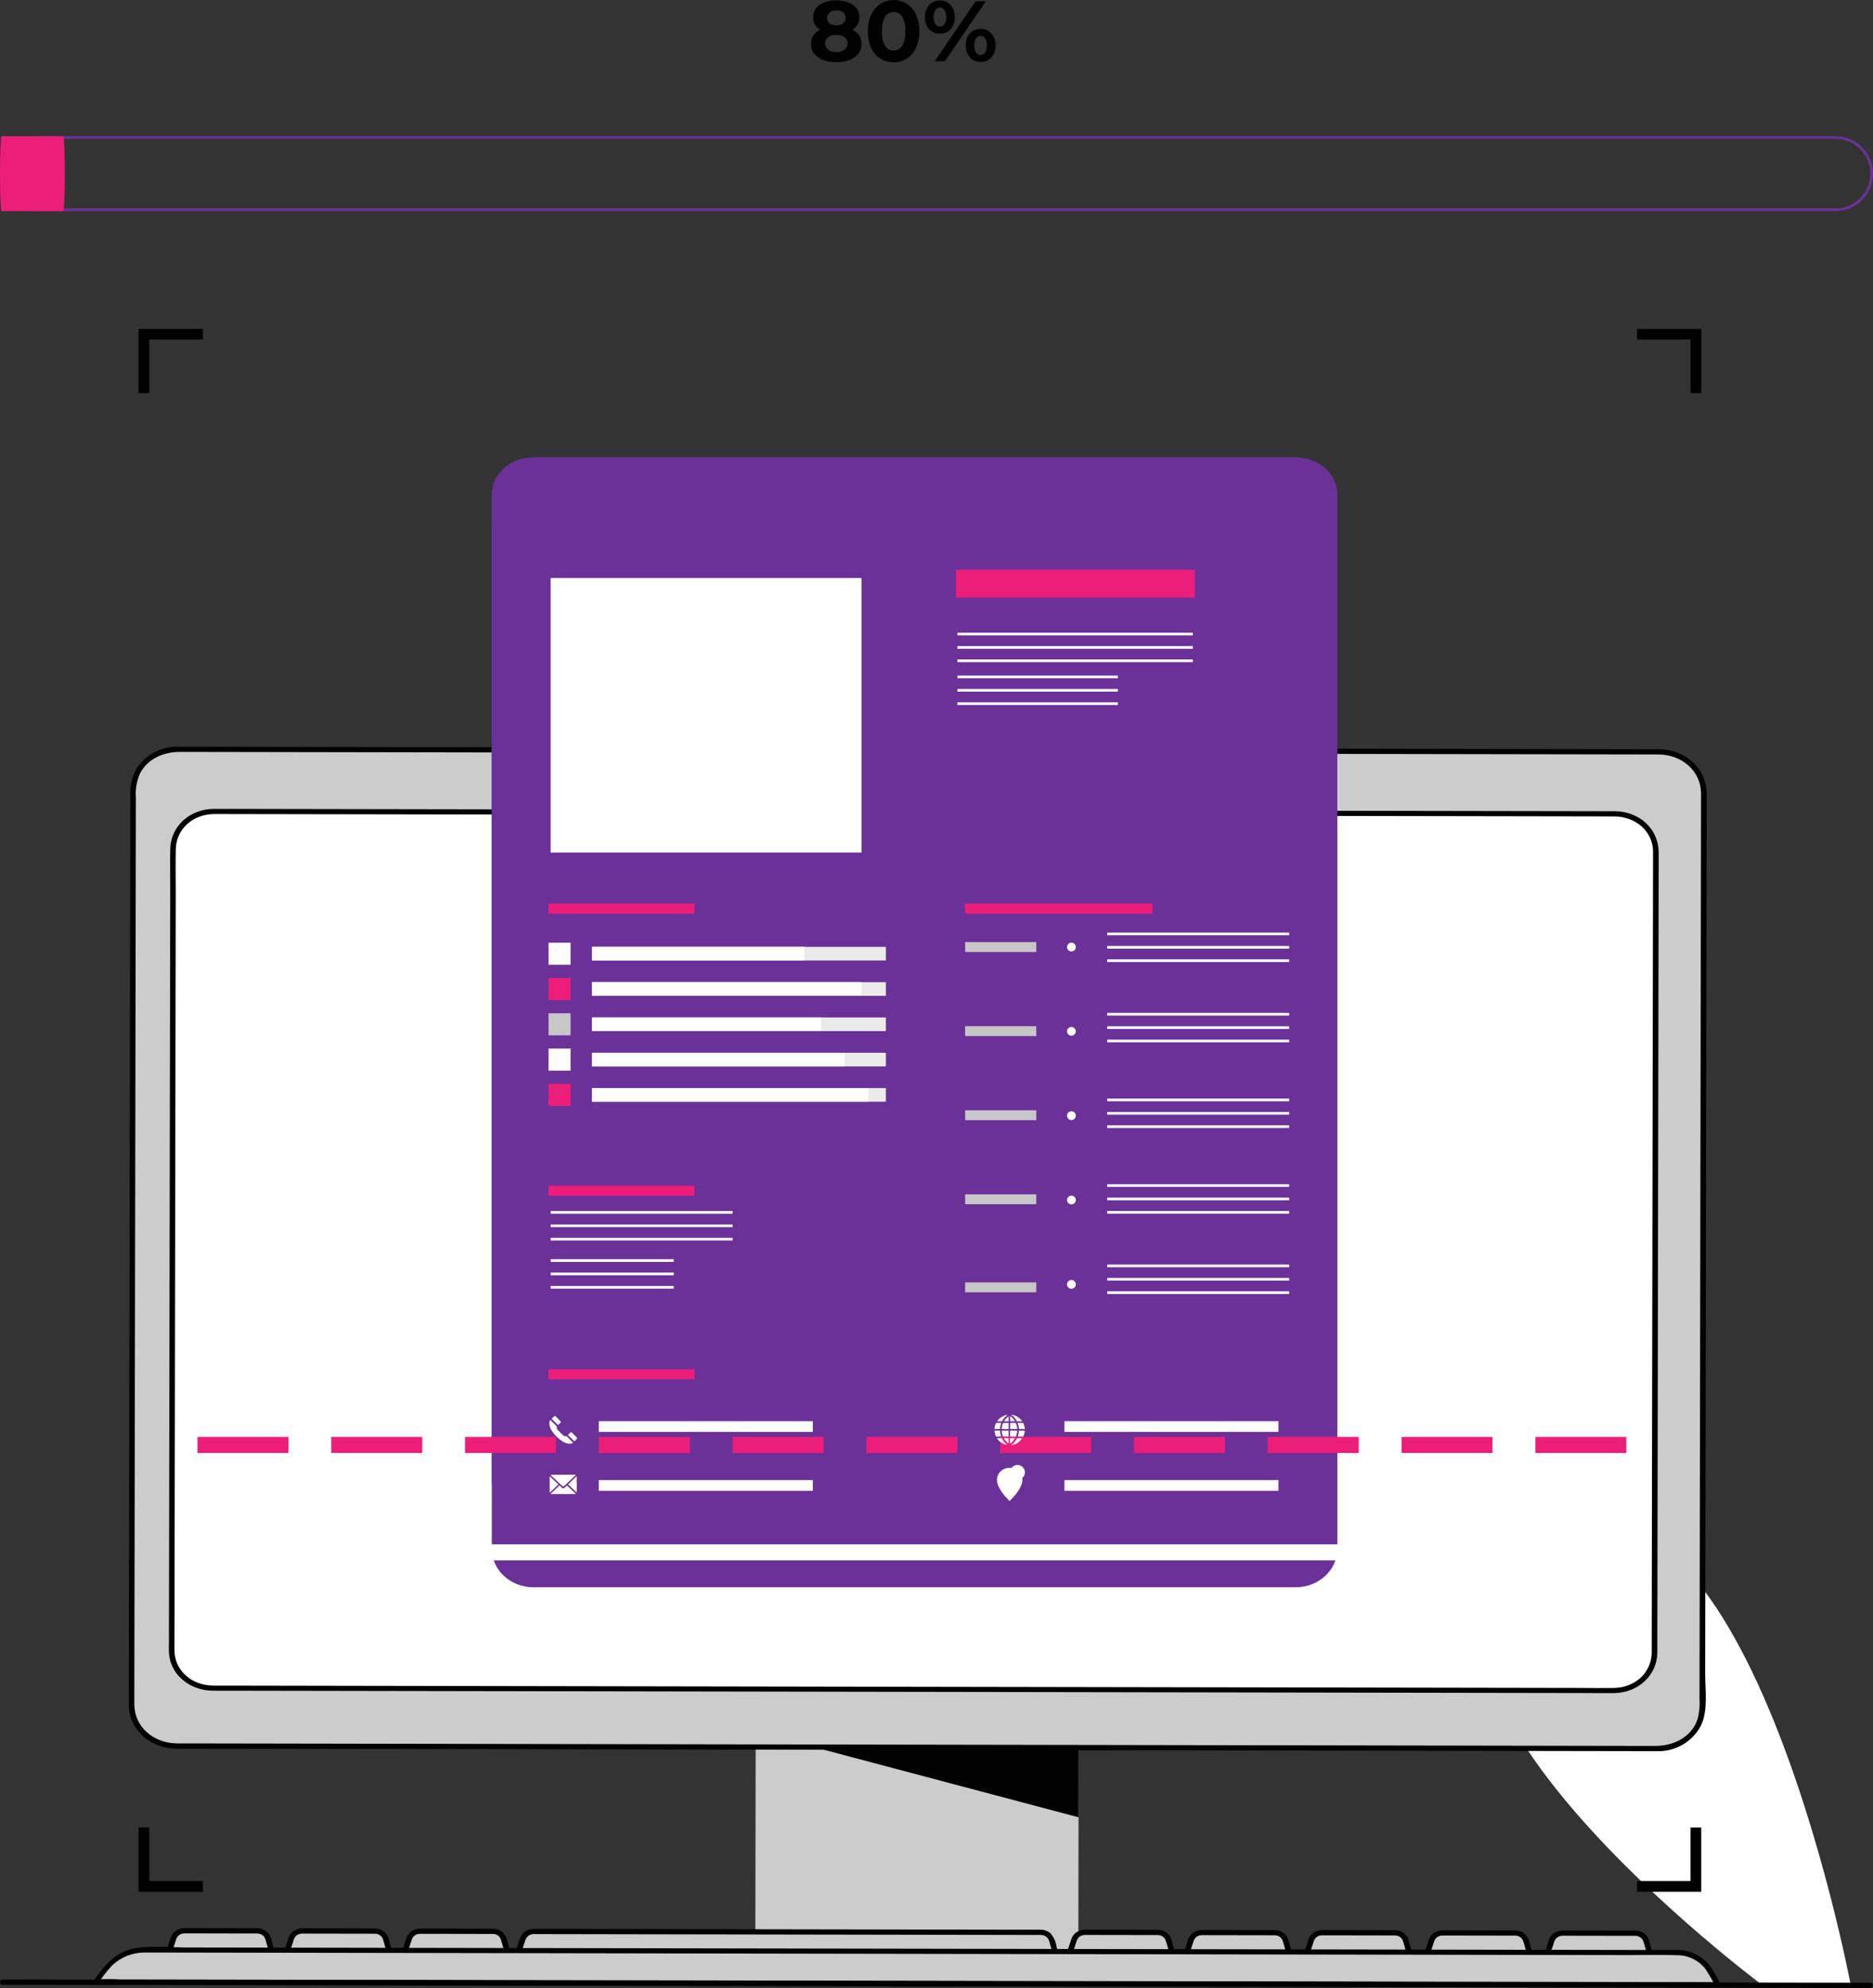<?xml version="1.0" encoding="UTF-8"?>
<svg id="Layer_2" data-name="Layer 2" xmlns="http://www.w3.org/2000/svg" viewBox="0 0 350 371.43">
  <rect x="0" y="0" width="350" height="371.43" fill="#333333" stroke="none"/>
  <defs>
    <style>
      .cls-1 {
        fill: #fff;
      }

      .cls-2 {
        stroke: #6c3099;
      }

      .cls-2, .cls-3 {
        fill: none;
        stroke-width: .5px;
      }

      .cls-4 {
        fill: #c7c7c7;
      }

      .cls-3 {
        stroke: #fff;
      }

      .cls-5 {
        fill: #ebebeb;
      }

      .cls-6 {
        fill: #6c3099;
      }

      .cls-7 {
        fill: #ccc;
      }

      .cls-8 {
        fill: #ed1e79;
      }

      .cls-9 {
        fill-rule: evenodd;
      }
    </style>
  </defs>
  <g id="Layer_1-2" data-name="Layer 1">
    <g id="Group_252" data-name="Group 252">
      <path id="Path_4979" data-name="Path 4979" class="cls-1" d="M329.17,370.76s-77.13-57.46-43.91-81.67c39.76-28.98,60.56,81.7,60.56,81.7l-16.65-.03h0Z"/>
      <path id="Path_4980" data-name="Path 4980" class="cls-7" d="M201.61,301.28l-60.36-.1-.12,68.95,60.36,.1,.12-68.95Z"/>
      <path id="Path_4981" data-name="Path 4981" d="M201.6,309.29l-.05,30.24-60.33-16v-1.43l60.38-12.8Z"/>
      <path id="Path_4982" data-name="Path 4982" class="cls-7" d="M33.06,139.98l277.16,.48c4.37-.13,8.02,3.3,8.16,7.66l-.29,170.92c-.16,4.37-3.82,7.78-8.19,7.64l-277.16-.48c-4.37,.13-8.01-3.3-8.16-7.66l.29-170.92c.16-4.37,3.82-7.78,8.19-7.64h0Z"/>
      <path id="Path_4983" data-name="Path 4983" d="M317.87,148.12l-.29,169.33c.09,1.29-.04,2.59-.39,3.84-1.14,3.23-4.36,4.89-7.83,4.9h-3.09s-265.2-.46-265.2-.46c-2.66,0-5.32,0-7.97-.01-4.36-.03-7.91-3-8-7.18-.01-.69,0-1.39,0-2.09l.29-167.35c-.13-1.58,.14-3.17,.78-4.61,1.44-2.75,4.37-4.02,7.51-4.01l273.61,.47h2.57c4.38,.03,7.91,2.99,8.01,7.18,.02,.63,1.05,.63,1.04,0-.11-4.6-3.97-8.08-8.85-8.15-.78,0-1.57,0-2.35,0l-265.82-.46c-2.79,0-5.59-.02-8.38-.01-3.23-.14-6.3,1.45-8.05,4.17-.85,1.6-1.23,3.4-1.1,5.2l-.29,167.84c-.03,.86-.02,1.73,.04,2.59,.42,4.29,4.34,7.35,8.85,7.39,2.49,.02,4.99,0,7.48,.01l266.27,.46h2.82c3.48,.15,6.73-1.72,8.34-4.82,1.33-2.77,.77-6.67,.77-9.63l.28-164.59c-.03-.29-.28-.5-.57-.47-.25,.02-.44,.22-.47,.47h0Z"/>
      <path id="Path_4984" data-name="Path 4984" class="cls-1" d="M301.98,152.06l-262.19-.45c-3.98-.13-7.32,2.98-7.46,6.96l-.26,149.85c.13,3.98,3.46,7.11,7.44,6.98l262.19,.45c3.98,.13,7.32-2.98,7.46-6.96l.26-149.85c-.13-3.98-3.46-7.11-7.44-6.99Z"/>
      <path id="Path_4985" data-name="Path 4985" d="M308.9,159.04l-.25,147.27c0,.84,.01,1.68,0,2.52-.08,3.72-3.16,6.49-7.1,6.54-2.17,.03-4.33,0-6.49-.01l-248.1-.43c-2.37,0-4.75,0-7.12-.01-3.95-.03-7.16-2.71-7.24-6.5-.01-.66,0-1.33,0-1.98l.24-139.74c0-2.69-.05-5.39,.01-8.09,.09-3.72,3.19-6.49,7.14-6.52h2.21l257.14,.44h2.31c3.96,.03,7.16,2.7,7.25,6.5,.02,.63,1.05,.63,1.04,0-.11-4.22-3.63-7.4-8.11-7.47-.7,0-1.4,0-2.1,0l-257.9-.44c-.65,0-1.29-.01-1.93,0-4.45,.06-7.98,3.26-8.08,7.45-.06,2.56,0,5.12-.01,7.68l-.24,140.39c0,.82-.05,1.66,.03,2.47,.4,3.93,3.98,6.72,8.11,6.76,2.22,.02,4.44,0,6.66,.01l249.25,.43c2.01,0,4.02,.04,6.02,.01,4.45-.07,7.96-3.28,8.06-7.46,.02-.76,0-1.52,0-2.27l.25-147.55c-.03-.29-.29-.49-.57-.46-.24,.03-.44,.22-.46,.46h0Z"/>
      <path id="Path_4986" data-name="Path 4986" class="cls-7" d="M49.26,368.77l-16.16-.03c-1.1,.05-2.02-.8-2.08-1.89-.01-.22,.02-.43,.08-.64l1.34-4.09c.3-.84,1.1-1.4,2-1.39l13.65,.02c.92-.02,1.74,.58,2.02,1.46l1.16,4.1c.26,1.07-.39,2.15-1.46,2.41-.18,.05-.37,.06-.56,.05h.01Z"/>
      <path id="Path_4987" data-name="Path 4987" d="M49.26,368.29l-16.02-.03c-.8,.07-1.52-.47-1.69-1.25-.01-.06-.02-.13-.02-.19,0-.07,0-.14,.01-.22,0,.06,0-.05,.01-.06,0-.05,.02-.09,.04-.14,0-.02,.01-.04,.02-.06,.02-.08,.05-.15,.07-.23,.12-.37,.24-.74,.36-1.11,.28-.84,.55-1.69,.83-2.53,.08-.31,.24-.6,.47-.83,.31-.28,.72-.43,1.13-.42h1.23l11.3,.02h1.08c.54,0,1.04,.26,1.34,.7,.13,.24,.23,.5,.29,.77,.25,.89,.5,1.77,.76,2.66,.09,.32,.18,.64,.27,.96,.03,.11,.06,.22,.08,.33,.02,.26-.03,.53-.14,.77-.28,.53-.83,.86-1.44,.85-.27-.01-.5,.2-.51,.46-.01,.27,.2,.5,.46,.51,.01,0,.03,0,.04,0,1.39,.04,2.55-1.04,2.59-2.43,0-.22-.01-.44-.06-.65-.2-.73-.42-1.46-.62-2.2-.13-.45-.26-.9-.38-1.36-.06-.25-.13-.49-.22-.72-.32-.8-1.02-1.38-1.86-1.56-.25-.05-.5-.07-.76-.07l-13.01-.02c-.7-.06-1.4,.1-2.01,.46-.48,.33-.83,.81-1,1.37l-.32,.97-.88,2.7c-.13,.33-.2,.67-.22,1.02,0,.82,.43,1.59,1.12,2.03,.57,.34,1.24,.49,1.9,.44l15.74,.03c.27,.01,.5-.2,.51-.46,.01-.27-.2-.5-.46-.51-.01,0-.03,0-.04,0h0Z"/>
      <path id="Path_4988" data-name="Path 4988" class="cls-7" d="M71.26,368.81l-16.15-.03c-1.1,.05-2.02-.79-2.08-1.89-.01-.22,.02-.43,.08-.64l1.34-4.09c.3-.84,1.1-1.4,2-1.39l13.65,.02c.92-.02,1.74,.58,2.02,1.46l1.16,4.1c.26,1.07-.39,2.15-1.46,2.41-.18,.05-.37,.06-.56,.05h0Z"/>
      <path id="Path_4989" data-name="Path 4989" d="M71.26,368.33l-16.02-.03c-.8,.07-1.52-.47-1.69-1.25-.01-.06-.02-.13-.02-.19,0-.07,0-.15,0-.22,0,.06,0-.05,.01-.06,0-.05,.02-.09,.04-.14,0-.02,.01-.04,.02-.06,.02-.08,.05-.15,.07-.23,.12-.37,.24-.74,.36-1.11,.28-.84,.55-1.69,.83-2.53,.08-.31,.24-.6,.47-.83,.31-.28,.72-.43,1.13-.42h1.23l11.3,.02h1.08c.54,0,1.04,.26,1.34,.7,.13,.24,.23,.5,.29,.77,.25,.89,.5,1.77,.75,2.66,.09,.32,.18,.64,.27,.96,.03,.11,.06,.22,.08,.33,.02,.26-.03,.53-.14,.77-.28,.53-.83,.86-1.43,.85-.27,0-.49,.21-.49,.48,0,.27,.21,.49,.48,.49h0c1.39,.04,2.55-1.05,2.59-2.43,0-.22-.01-.44-.06-.65-.2-.73-.42-1.46-.62-2.2-.13-.45-.26-.9-.38-1.36-.06-.25-.13-.49-.22-.72-.32-.8-1.02-1.38-1.86-1.56-.25-.05-.5-.07-.75-.07l-13.01-.02c-.7-.06-1.4,.1-2.01,.47-.48,.33-.83,.81-1,1.36l-.32,.97-.88,2.69c-.13,.33-.2,.67-.22,1.02,0,.82,.43,1.59,1.12,2.03,.57,.34,1.24,.49,1.9,.44l15.74,.03c.27,.01,.5-.2,.51-.46s-.2-.5-.46-.51c-.01,0-.03,0-.04,0h0Z"/>
      <path id="Path_4990" data-name="Path 4990" class="cls-7" d="M93.28,368.85l-16.15-.03c-1.1,.05-2.02-.79-2.08-1.89-.01-.22,.02-.43,.08-.64l1.34-4.09c.3-.84,1.1-1.4,2-1.39l13.65,.02c.92-.02,1.74,.58,2.02,1.46l1.16,4.1c.26,1.07-.39,2.15-1.46,2.41-.18,.05-.38,.06-.57,.06h0Z"/>
      <path id="Path_4991" data-name="Path 4991" d="M93.28,368.37l-16.02-.03c-.8,.07-1.52-.47-1.69-1.25-.01-.06-.02-.13-.02-.19,0-.07,0-.14,.01-.22,0,.06,0-.05,.01-.06,0-.05,.02-.09,.04-.14,0-.02,.01-.04,.02-.06,.02-.08,.05-.15,.07-.23,.12-.37,.24-.74,.36-1.11,.27-.84,.55-1.69,.83-2.53,.08-.31,.24-.6,.47-.83,.31-.28,.72-.43,1.13-.42h1.23l11.3,.02h1.08c.54,0,1.04,.26,1.34,.7,.13,.24,.23,.5,.29,.77,.25,.89,.5,1.77,.76,2.66,.09,.32,.18,.64,.27,.96,.03,.11,.06,.22,.08,.33,.02,.26-.03,.53-.14,.77-.28,.53-.83,.86-1.43,.85-.27-.01-.5,.2-.51,.46s.2,.5,.46,.51c.01,0,.03,0,.04,0,1.39,.04,2.55-1.05,2.59-2.43,0-.22-.01-.44-.06-.65-.2-.73-.42-1.46-.62-2.19-.13-.45-.26-.9-.38-1.36-.06-.25-.13-.49-.22-.73-.32-.8-1.02-1.38-1.86-1.56-.25-.05-.5-.07-.75-.07l-13.01-.02c-.7-.06-1.4,.1-2.01,.46-.48,.33-.83,.81-1,1.36l-.32,.97-.88,2.69c-.13,.33-.2,.67-.22,1.02,0,.82,.43,1.59,1.12,2.03,.57,.34,1.24,.49,1.9,.44l15.74,.03c.27,.01,.5-.2,.51-.46s-.2-.5-.46-.51c-.01,0-.03,0-.04,0h0Z"/>
      <path id="Path_4992" data-name="Path 4992" class="cls-7" d="M217.54,369.06l-16.15-.03c-1.1,.05-2.02-.8-2.08-1.89-.01-.22,.02-.43,.08-.64l1.34-4.09c.3-.85,1.11-1.4,2.01-1.39l13.65,.02c.92-.02,1.74,.58,2.02,1.46l1.16,4.1c.26,1.07-.39,2.15-1.46,2.41-.18,.05-.37,.06-.56,.05h0Z"/>
      <path id="Path_4993" data-name="Path 4993" d="M217.54,368.58l-16.02-.03c-.8,.07-1.52-.47-1.69-1.25-.01-.06-.02-.13-.02-.19,0-.07,0-.14,0-.22,0,.06,0-.05,.01-.06,0-.05,.02-.09,.04-.14,0-.02,.01-.04,.02-.06,.02-.08,.05-.15,.07-.23,.12-.37,.24-.74,.36-1.11,.27-.84,.55-1.69,.83-2.53,.08-.31,.24-.6,.47-.83,.31-.28,.72-.43,1.13-.42h1.23l11.3,.02h1.08c.54,0,1.04,.26,1.34,.7,.13,.24,.23,.5,.29,.77,.25,.89,.5,1.77,.76,2.66l.27,.96c.03,.11,.06,.22,.08,.33,.02,.26-.03,.53-.14,.77-.28,.53-.83,.86-1.43,.85-.27-.01-.5,.2-.51,.46-.01,.27,.2,.5,.46,.51,.01,0,.03,0,.04,0,1.39,.04,2.55-1.04,2.59-2.43,0-.22-.01-.44-.06-.65-.2-.73-.42-1.46-.62-2.2-.13-.45-.26-.9-.38-1.36-.06-.25-.13-.49-.22-.72-.32-.8-1.02-1.38-1.86-1.56-.25-.05-.5-.07-.76-.07l-13.01-.02c-.7-.06-1.4,.1-2.01,.46-.48,.33-.83,.81-1,1.37-.1,.32-.21,.65-.32,.97-.29,.9-.59,1.8-.88,2.7-.13,.33-.2,.67-.22,1.02,0,.82,.43,1.58,1.12,2.03,.57,.34,1.24,.49,1.9,.44l15.74,.03c.27,.01,.5-.2,.51-.46,.01-.27-.2-.5-.46-.51-.01,0-.03,0-.04,0h0Z"/>
      <path id="Path_4994" data-name="Path 4994" class="cls-7" d="M239.39,369.1l-16.15-.03c-1.1,.05-2.02-.8-2.08-1.89-.01-.22,.02-.43,.08-.64l1.34-4.09c.3-.85,1.11-1.4,2.01-1.39l13.65,.02c.92-.02,1.74,.58,2.02,1.46l1.16,4.1c.26,1.07-.39,2.15-1.46,2.41-.18,.05-.37,.06-.56,.05h0Z"/>
      <path id="Path_4995" data-name="Path 4995" d="M239.39,368.62l-16.02-.03c-.8,.07-1.52-.47-1.69-1.25-.01-.06-.02-.13-.02-.19,0-.07,0-.14,0-.22,0,.06,0-.05,.01-.06,0-.05,.02-.09,.04-.14,0-.02,.01-.04,.02-.06,.02-.08,.05-.15,.07-.23,.12-.37,.24-.74,.36-1.11,.27-.84,.55-1.69,.83-2.53,.08-.31,.24-.6,.47-.83,.31-.28,.72-.43,1.13-.42h1.23l11.3,.02h1.08c.54,0,1.04,.26,1.34,.7,.13,.24,.23,.5,.29,.77,.25,.89,.5,1.77,.76,2.66,.09,.32,.18,.64,.27,.96,.03,.11,.06,.22,.08,.33,.02,.26-.03,.53-.14,.77-.28,.53-.83,.86-1.43,.85-.27-.01-.5,.2-.51,.46-.01,.27,.2,.5,.46,.51,.01,0,.03,0,.04,0,1.39,.04,2.55-1.05,2.59-2.43,0-.22-.01-.44-.06-.65-.2-.73-.42-1.46-.62-2.19-.13-.45-.26-.9-.38-1.36-.06-.25-.13-.49-.22-.72-.32-.8-1.02-1.38-1.86-1.56-.25-.05-.5-.07-.76-.07l-13.01-.02c-.7-.06-1.4,.1-2.01,.46-.48,.33-.83,.81-1,1.36-.11,.32-.21,.65-.32,.97l-.88,2.69c-.12,.33-.2,.67-.22,1.02,0,.82,.43,1.59,1.12,2.03,.57,.34,1.24,.49,1.9,.44l15.74,.03c.27,.01,.5-.2,.51-.46,.01-.27-.2-.5-.46-.51-.01,0-.03,0-.04,0h0Z"/>
      <path id="Path_4996" data-name="Path 4996" class="cls-7" d="M261.85,369.14l-16.15-.03c-1.1,.05-2.02-.8-2.08-1.89-.01-.22,.02-.43,.08-.64l1.34-4.09c.3-.85,1.11-1.4,2.01-1.39l13.65,.02c.92-.02,1.74,.58,2.02,1.46l1.16,4.1c.26,1.07-.39,2.15-1.46,2.41-.18,.05-.37,.06-.56,.05h0Z"/>
      <path id="Path_4997" data-name="Path 4997" d="M261.85,368.65l-16.02-.03c-.8,.07-1.52-.47-1.69-1.25-.01-.06-.02-.13-.02-.19,0-.07,0-.14,0-.22,0,.06,0-.05,.01-.06,0-.05,.02-.09,.04-.14,0-.02,.01-.04,.02-.06,.02-.08,.05-.15,.07-.23,.12-.37,.24-.74,.36-1.11,.27-.84,.55-1.69,.83-2.53,.08-.31,.24-.6,.47-.83,.31-.28,.72-.43,1.13-.42h1.23l11.31,.02h1.08c.54,0,1.04,.26,1.34,.7,.13,.24,.23,.5,.29,.77,.25,.89,.5,1.77,.76,2.66,.09,.32,.18,.64,.27,.96,.04,.11,.06,.22,.08,.33,.02,.26-.03,.53-.14,.77-.28,.53-.83,.86-1.43,.85-.27-.01-.5,.2-.51,.46s.2,.5,.46,.51c.01,0,.03,0,.04,0,1.39,.04,2.55-1.05,2.59-2.43,0-.22-.01-.44-.06-.65-.2-.73-.42-1.46-.62-2.2-.13-.45-.26-.9-.39-1.36-.06-.25-.13-.49-.22-.73-.32-.8-1.02-1.38-1.86-1.56-.25-.05-.5-.07-.76-.07l-13.01-.02c-.7-.06-1.4,.1-2.01,.46-.48,.33-.83,.81-1,1.37l-.32,.97-.88,2.7c-.13,.33-.2,.67-.22,1.02,0,.82,.43,1.59,1.12,2.03,.57,.34,1.24,.49,1.9,.44l15.74,.03c.27,.01,.5-.2,.51-.46s-.2-.5-.46-.51c-.01,0-.03,0-.04,0h0Z"/>
      <path id="Path_4998" data-name="Path 4998" class="cls-7" d="M284.33,369.18l-16.15-.03c-1.1,.05-2.02-.79-2.08-1.89-.01-.22,.02-.43,.08-.64l1.33-4.09c.3-.85,1.11-1.4,2.01-1.39l13.65,.02c.92-.02,1.74,.58,2.02,1.46l1.16,4.1c.26,1.07-.39,2.15-1.46,2.41-.18,.05-.37,.06-.56,.05h0Z"/>
      <path id="Path_4999" data-name="Path 4999" d="M284.33,368.69l-16.02-.03c-.8,.07-1.52-.47-1.69-1.25-.01-.06-.02-.13-.02-.19,0-.07,0-.14,.01-.22,0,.06,0-.05,.01-.06,0-.05,.02-.09,.04-.14,0-.02,.01-.04,.02-.06,.02-.08,.05-.15,.07-.23,.12-.37,.24-.74,.36-1.11,.27-.84,.55-1.69,.83-2.53,.08-.31,.24-.6,.47-.83,.31-.28,.72-.43,1.13-.42h1.23l11.3,.02h1.08c.54,0,1.04,.26,1.34,.7,.13,.24,.23,.5,.29,.77,.25,.89,.5,1.77,.76,2.66l.27,.96c.03,.11,.06,.22,.08,.33,.02,.26-.03,.53-.14,.77-.28,.53-.83,.86-1.43,.85-.27-.01-.5,.2-.51,.46s.2,.5,.46,.51c.01,0,.03,0,.04,0,1.39,.04,2.55-1.04,2.59-2.43,0-.22-.01-.44-.06-.65-.2-.73-.42-1.46-.62-2.19-.13-.45-.26-.9-.39-1.36-.06-.25-.13-.49-.22-.73-.32-.8-1.02-1.38-1.86-1.56-.25-.05-.5-.07-.76-.07l-13.01-.02c-.7-.06-1.4,.1-2.01,.46-.48,.33-.83,.81-1,1.36-.11,.32-.21,.65-.32,.97-.29,.9-.58,1.8-.88,2.7-.13,.33-.2,.67-.22,1.02,0,.82,.43,1.59,1.12,2.03,.57,.34,1.24,.49,1.9,.44l15.74,.03c.27,0,.49-.21,.49-.48s-.21-.49-.48-.49h0Z"/>
      <path id="Path_5000" data-name="Path 5000" class="cls-7" d="M306.79,369.22l-16.15-.03c-1.1,.05-2.02-.8-2.08-1.89-.01-.22,.02-.43,.08-.64l1.34-4.09c.3-.85,1.11-1.4,2.01-1.39l13.65,.02c.92-.02,1.74,.58,2.02,1.46l1.16,4.1c.26,1.07-.39,2.15-1.46,2.41-.18,.05-.37,.06-.56,.05h0Z"/>
      <path id="Path_5001" data-name="Path 5001" d="M306.79,368.73l-16.02-.03c-.8,.07-1.52-.47-1.69-1.25-.01-.06-.02-.13-.02-.19,0-.07,0-.14,0-.22,0,.06,0-.05,.01-.06,0-.05,.02-.09,.04-.14,0-.02,.01-.04,.02-.06,.02-.08,.05-.15,.07-.23,.12-.37,.24-.74,.36-1.11,.27-.84,.55-1.69,.83-2.53,.08-.31,.24-.6,.47-.83,.31-.28,.72-.43,1.13-.42h1.23l11.3,.02h1.08c.54,0,1.04,.26,1.34,.7,.13,.24,.23,.5,.29,.77,.25,.89,.5,1.77,.76,2.66l.27,.96c.04,.11,.06,.22,.08,.33,.02,.26-.03,.53-.14,.77-.28,.53-.83,.86-1.43,.85-.27-.01-.5,.2-.51,.46s.2,.5,.46,.51c.01,0,.03,0,.04,0,1.39,.04,2.55-1.05,2.59-2.43,0-.22-.01-.44-.06-.65-.2-.73-.42-1.46-.62-2.2-.13-.45-.26-.9-.39-1.36-.06-.25-.13-.49-.22-.72-.32-.8-1.02-1.38-1.86-1.56-.25-.05-.5-.07-.76-.07l-13.01-.02c-.7-.06-1.4,.1-2.01,.46-.48,.33-.83,.81-1,1.37l-.32,.97-.88,2.7c-.13,.33-.2,.67-.22,1.02,0,.82,.43,1.59,1.12,2.03,.57,.34,1.24,.49,1.9,.44l15.74,.03c.27,.01,.5-.2,.51-.46s-.2-.5-.46-.51c-.01,0-.03,0-.04,0h0Z"/>
      <path id="Path_5002" data-name="Path 5002" class="cls-7" d="M195.68,369.03l-97.31-.17c-1.1,.05-2.02-.79-2.08-1.89-.01-.22,.02-.43,.08-.64l1.33-4.09c.3-.84,1.1-1.4,2-1.39l94.81,.16c.92-.02,1.74,.58,2.02,1.46l1.16,4.1c.26,1.07-.39,2.15-1.46,2.41-.18,.05-.37,.06-.56,.05h0Z"/>
      <path id="Path_5003" data-name="Path 5003" d="M195.68,368.54l-95.98-.16h-1.24c-.57,.02-1.1-.24-1.43-.71-.53-.8,.06-1.87,.32-2.67,.28-.86,.53-1.74,.85-2.6,.24-.65,.87-1.08,1.57-1.05,.4,0,.79,0,1.19,0l93.31,.16h.25c.6,0,1.14,.32,1.43,.85,.12,.29,.22,.6,.28,.91,.28,.99,.57,1.98,.85,2.97,.11,.29,.17,.59,.18,.9-.08,.81-.77,1.42-1.58,1.4-.27-.01-.5,.2-.51,.46-.01,.27,.2,.5,.46,.51,.01,0,.03,0,.04,0,1.39,.04,2.55-1.06,2.59-2.45,0-.21-.02-.43-.06-.64-.22-.88-.5-1.75-.75-2.62-.12-.98-.54-1.9-1.19-2.64-.52-.42-1.16-.64-1.83-.63-1.32-.02-2.65,0-3.97,0l-86.97-.15c-1.25,0-2.5-.03-3.75,0-.94-.02-1.83,.46-2.33,1.26-.38,.81-.68,1.66-.89,2.53-.33,.81-.59,1.64-.76,2.5-.09,1.4,.97,2.61,2.37,2.7,.07,0,.15,0,.22,0,1.07,.03,2.14,0,3.21,0l94.1,.16c.27,.01,.5-.2,.51-.46,.01-.27-.2-.5-.46-.51-.01,0-.03,0-.04,0h0Z"/>
      <path id="Path_5004" data-name="Path 5004" class="cls-7" d="M320.98,370.82l-303.08-.52,1.8-2.43c1.73-2.27,4.43-3.6,7.29-3.57l286.46,.49c2.52-.03,4.86,1.3,6.12,3.48l1.42,2.54h0Z"/>
      <path id="Path_5005" data-name="Path 5005" d="M320.98,370.33l-298.52-.51c-1.35-.09-2.7-.09-4.06,0-.17,.01-.34,.01-.51,0,.15,.24,.3,.49,.45,.73,.77-1.17,1.63-2.28,2.58-3.32,1.64-1.56,3.81-2.44,6.08-2.44h.71l276.85,.48c2.95,0,5.92-.08,8.87,.02,2.05,0,3.98,.95,5.25,2.56,.68,1.03,1.3,2.11,1.86,3.22,.31,.55,1.21,.07,.9-.49-.57-1.17-1.23-2.31-1.98-3.38-1.37-1.71-3.4-2.75-5.58-2.87-.31-.02-.63-.01-.94-.01-1.41,0-2.81,0-4.22,0l-273.62-.47c-3.09,0-6.45-.35-9.52,.09-3.98,.57-6,3.27-8.11,6.13-.23,.31,.08,.73,.45,.73l290.78,.5c3.93,0,7.86,.06,11.79,.02h.52c.27,.01,.5-.2,.51-.46s-.2-.5-.46-.51c-.01,0-.03,0-.04,0h0Z"/>
      <path id="Path_5006" data-name="Path 5006" d="M.42,370.81l334.96,.58c4.52,0,9.05,.07,13.58,.02h.59c.56,0,.56-.97,0-.97l-334.95-.57c-4.52,0-9.06-.07-13.58-.02H.42c-.56,0-.56,.97,0,.97h0Z"/>
      <path id="Path_5007" data-name="Path 5007" class="cls-6" d="M242.12,90.45H99.68c-4.3,0-7.78,3.21-7.78,7.17v191.76c0,3.96,3.49,7.17,7.78,7.17H242.12c4.3,0,7.78-3.21,7.78-7.17V97.62c0-3.96-3.49-7.17-7.78-7.17Z"/>
      <path id="Path_5008" data-name="Path 5008" class="cls-6" d="M242.12,85.45H99.68c-4.3,0-7.78,3.08-7.78,6.89v184.3c0,3.8,3.49,6.89,7.78,6.89H242.12c4.3,0,7.78-3.08,7.78-6.89V92.34c0-3.81-3.49-6.89-7.78-6.89Z"/>
      <path id="Path_5009" data-name="Path 5009" class="cls-9" d="M315.9,61.44h-10v2h10v10h2v-12h-2Z"/>
      <path id="Path_5010" data-name="Path 5010" class="cls-9" d="M25.9,63.44v10h2v-10h10v-2h-12v2Z"/>
      <g id="Group_12" data-name="Group 12">
        <rect id="Rectangle_5" data-name="Rectangle 5" class="cls-8" x="36.9" y="268.46" width="17" height="3"/>
        <rect id="Rectangle_6" data-name="Rectangle 6" class="cls-8" x="61.9" y="268.46" width="17" height="3"/>
        <rect id="Rectangle_7" data-name="Rectangle 7" class="cls-8" x="86.9" y="268.46" width="17" height="3"/>
        <rect id="Rectangle_8" data-name="Rectangle 8" class="cls-8" x="111.9" y="268.46" width="17" height="3"/>
        <rect id="Rectangle_9" data-name="Rectangle 9" class="cls-8" x="136.9" y="268.46" width="17" height="3"/>
        <rect id="Rectangle_10" data-name="Rectangle 10" class="cls-8" x="161.9" y="268.46" width="17" height="3"/>
        <rect id="Rectangle_11" data-name="Rectangle 11" class="cls-8" x="186.9" y="268.46" width="17" height="3"/>
        <rect id="Rectangle_12" data-name="Rectangle 12" class="cls-8" x="211.9" y="268.46" width="17" height="3"/>
        <rect id="Rectangle_13" data-name="Rectangle 13" class="cls-8" x="236.9" y="268.46" width="17" height="3"/>
        <rect id="Rectangle_14" data-name="Rectangle 14" class="cls-8" x="261.9" y="268.46" width="17" height="3"/>
        <rect id="Rectangle_15" data-name="Rectangle 15" class="cls-8" x="286.9" y="268.46" width="17" height="3"/>
      </g>
      <path id="Path_5011" data-name="Path 5011" class="cls-1" d="M253.9,288.53H90.9v3H253.9v-3Z"/>
      <path id="Path_5012" data-name="Path 5012" class="cls-8" d="M129.76,168.84h-27.26v1.85h27.27v-1.85Z"/>
      <path id="Path_5013" data-name="Path 5013" class="cls-8" d="M129.76,255.84h-27.26v1.85h27.27v-1.85Z"/>
      <path id="Path_5014" data-name="Path 5014" class="cls-1" d="M151.9,265.52h-40v2h40v-2Z"/>
      <path id="Path_5015" data-name="Path 5015" class="cls-1" d="M151.9,276.53h-40v2h40v-2Z"/>
      <path id="Path_5016" data-name="Path 5016" class="cls-1" d="M238.9,276.53h-40v2h40v-2Z"/>
      <path id="Path_5017" data-name="Path 5017" class="cls-1" d="M238.9,265.52h-40v2h40v-2Z"/>
      <path id="Path_5018" data-name="Path 5018" class="cls-8" d="M129.76,221.54h-27.26v1.85h27.27v-1.85Z"/>
      <path id="Path_5019" data-name="Path 5019" class="cls-5" d="M165.54,176.9h-54.91v2.55h54.91v-2.55Z"/>
      <path id="Path_5020" data-name="Path 5020" class="cls-1" d="M150.33,176.9h-39.7v2.55h39.7v-2.55Z"/>
      <path id="Path_5021" data-name="Path 5021" class="cls-5" d="M165.54,183.5h-54.91v2.55h54.91v-2.55Z"/>
      <path id="Path_5022" data-name="Path 5022" class="cls-1" d="M160.98,183.5h-50.35v2.55h50.35v-2.55Z"/>
      <path id="Path_5023" data-name="Path 5023" class="cls-5" d="M165.54,190.09h-54.91v2.55h54.91v-2.55Z"/>
      <path id="Path_5024" data-name="Path 5024" class="cls-1" d="M153.42,190.09h-42.79v2.55h42.79v-2.55Z"/>
      <path id="Path_5025" data-name="Path 5025" class="cls-5" d="M165.54,196.69h-54.91v2.55h54.91v-2.55Z"/>
      <path id="Path_5026" data-name="Path 5026" class="cls-1" d="M157.82,196.69h-47.19v2.55h47.19v-2.55Z"/>
      <path id="Path_5027" data-name="Path 5027" class="cls-5" d="M165.54,203.29h-54.91v2.55h54.91v-2.55Z"/>
      <path id="Path_5028" data-name="Path 5028" class="cls-1" d="M162.27,203.29h-51.64v2.55h51.64v-2.55Z"/>
      <path id="Path_5029" data-name="Path 5029" class="cls-1" d="M106.61,176.12h-4.11v4.12h4.12v-4.12Z"/>
      <path id="Path_5030" data-name="Path 5030" class="cls-8" d="M106.61,182.71h-4.11v4.12h4.12v-4.12Z"/>
      <path id="Path_5031" data-name="Path 5031" class="cls-4" d="M106.61,189.31h-4.11v4.12h4.12v-4.12Z"/>
      <path id="Path_5032" data-name="Path 5032" class="cls-1" d="M106.61,195.91h-4.11v4.12h4.12v-4.12Z"/>
      <path id="Path_5033" data-name="Path 5033" class="cls-8" d="M106.61,202.51h-4.11v4.12h4.12v-4.12Z"/>
      <path id="Path_5034" data-name="Path 5034" class="cls-8" d="M215.35,168.84h-34.99v1.85h34.99v-1.85Z"/>
      <path id="Path_5035" data-name="Path 5035" class="cls-4" d="M193.65,176.01h-13.3v1.85h13.3v-1.85Z"/>
      <path id="Path_5036" data-name="Path 5036" class="cls-4" d="M193.65,191.72h-13.3v1.85h13.3v-1.85Z"/>
      <path id="Path_5037" data-name="Path 5037" class="cls-4" d="M193.65,207.43h-13.3v1.85h13.3v-1.85Z"/>
      <path id="Path_5038" data-name="Path 5038" class="cls-4" d="M193.65,223.14h-13.3v1.85h13.3v-1.85Z"/>
      <path id="Path_5039" data-name="Path 5039" class="cls-4" d="M193.65,239.59h-13.3v1.85h13.3v-1.85Z"/>
      <path id="Path_5040" data-name="Path 5040" class="cls-1" d="M201.03,176.94c0,.45-.37,.82-.82,.82s-.82-.37-.82-.82c0-.45,.37-.82,.82-.82s.82,.37,.82,.82h0Z"/>
      <path id="Path_5041" data-name="Path 5041" class="cls-1" d="M201.03,192.69c0,.45-.37,.82-.82,.82s-.82-.37-.82-.82,.37-.82,.82-.82h0c.45,0,.82,.37,.82,.82Z"/>
      <path id="Path_5042" data-name="Path 5042" class="cls-1" d="M201.03,208.44c0,.45-.37,.82-.82,.82s-.82-.37-.82-.82,.37-.82,.82-.82h0c.45,0,.82,.37,.82,.82Z"/>
      <path id="Path_5043" data-name="Path 5043" class="cls-1" d="M201.03,224.2c0,.45-.37,.82-.82,.82s-.82-.37-.82-.82,.37-.82,.82-.82h0c.45,0,.82,.37,.82,.82h0Z"/>
      <path id="Path_5044" data-name="Path 5044" class="cls-1" d="M201.03,239.96c0,.45-.37,.82-.82,.82s-.82-.37-.82-.82,.37-.82,.82-.82h0c.45,0,.82,.37,.82,.82Z"/>
      <path id="Path_5045" data-name="Path 5045" class="cls-1" d="M107.08,269.53c-.09,.08-.2,.14-.32,.17-.05,.01-.11,.02-.16,.03h-.29c-.09-.01-.19-.03-.29-.05-.37-.08-.72-.24-1.03-.46-.73-.49-1.35-1.12-1.84-1.85-.21-.31-.37-.65-.45-1.02-.02-.1-.03-.19-.05-.29v-.27c.02-.09,.03-.18,.06-.27,.03-.08,.07-.16,.12-.23,.02,.01,.03,.03,.05,.04l1.17,1.17s.03,.05,.02,.07c-.06,.2-.02,.41,.13,.56,.33,.37,.68,.72,1.05,1.05,.15,.14,.37,.19,.56,.13,.03,0,.05-.01,.07,.01,.39,.4,.79,.79,1.18,1.19l.02,.02h0Z"/>
      <path id="Path_5046" data-name="Path 5046" class="cls-1" d="M107.76,268.85l-.41,.41-.03,.03-1.19-1.19s.06-.05,.09-.09l.35-.35c.07-.08,.19-.1,.27-.03,.01,0,.02,.02,.03,.03,.3,.3,.6,.59,.89,.89,.08,.06,.1,.18,.04,.26-.01,.01-.02,.03-.04,.04h0Z"/>
      <path id="Path_5047" data-name="Path 5047" class="cls-1" d="M104.73,265.81l-.46,.44c-.39-.38-.78-.77-1.18-1.18,0,0,.01-.02,.03-.03l.42-.42c.07-.08,.18-.09,.26-.03,.01,0,.02,.02,.03,.03l.9,.9c.08,.06,.09,.17,.03,.25,0,.01-.02,.02-.03,.03h0Z"/>
      <path id="Path_5048" data-name="Path 5048" class="cls-1" d="M107.6,275.58s-.09,.08-.13,.12c-.66,.63-1.32,1.27-1.99,1.89-.11,.13-.3,.14-.42,.03-.01-.01-.02-.02-.03-.03-.68-.64-1.36-1.29-2.05-1.93l-.08-.08c.05-.04,.12-.05,.18-.05h1.38c.96,0,1.92,0,2.89-.01,.09,0,.17,0,.25,.05h0Z"/>
      <path id="Path_5049" data-name="Path 5049" class="cls-1" d="M107.59,279.1c-.06,.02-.11,.03-.17,.03-.55,0-1.1,0-1.65,0-.89,0-1.78,0-2.66,.01-.07,0-.15-.02-.21-.05,.55-.53,1.1-1.05,1.65-1.57l.32,.3s.09,.09,.13,.13c.14,.14,.37,.14,.51,0l.44-.42c.55,.52,1.09,1.03,1.64,1.55v.02h0Z"/>
      <path id="Path_5050" data-name="Path 5050" class="cls-1" d="M104.34,277.34c-.54,.52-1.08,1.03-1.61,1.55,0-.02-.01-.05-.01-.08,0-.97,0-1.94-.01-2.92,0-.03,0-.06,.01-.09,.54,.51,1.08,1.02,1.62,1.53h0Z"/>
      <path id="Path_5051" data-name="Path 5051" class="cls-1" d="M107.77,278.87c-.2-.19-.4-.38-.6-.58-.32-.3-.65-.62-.98-.92-.01-.01-.03-.02-.04-.03,.54-.52,1.08-1.03,1.61-1.55,.02,.05,.03,3,.01,3.08Z"/>
      <path id="Path_5052" data-name="Path 5052" class="cls-1" d="M187.11,265.83c-.15,.37-.23,.76-.25,1.15h-1.02v-.03s0-.05,0-.08c.01-.13,.03-.27,.07-.4,.05-.22,.13-.43,.23-.63,0-.01,.01-.01,.03-.01h.95Z"/>
      <path id="Path_5053" data-name="Path 5053" class="cls-1" d="M187.08,268.4h-.93s-.02,0-.02-.01c-.11-.23-.19-.46-.23-.71-.02-.12-.04-.24-.05-.36v-.04h1s.02,0,.02,.02c0,0,0,0,0,0,0,.08,.01,.17,.02,.24,.01,.13,.03,.26,.06,.38,.03,.16,.08,.31,.13,.46h0Z"/>
      <path id="Path_5054" data-name="Path 5054" class="cls-1" d="M191.02,268.7h0c-.08,.13-.17,.25-.27,.36-.12,.13-.25,.25-.39,.36-.14,.11-.29,.2-.44,.28-.15,.08-.31,.14-.47,.19-.13,.04-.26,.07-.39,.09h-.08s.03-.03,.03-.03c.28-.2,.54-.44,.74-.72,.12-.16,.22-.32,.3-.5,0-.01,.01-.01,.03-.01h.95Z"/>
      <path id="Path_5055" data-name="Path 5055" class="cls-1" d="M190.09,266.98h-1.32v-1.15h1.03s.01,0,.02,.01c.09,.22,.16,.44,.21,.67,.03,.12,.04,.24,.05,.36,0,.03,0,.07,0,.1Z"/>
      <path id="Path_5056" data-name="Path 5056" class="cls-1" d="M190.08,267.29v.08c0,.06,0,.13-.02,.19-.01,.09-.03,.18-.05,.27-.04,.19-.1,.38-.17,.56,0,.01-.01,.02-.03,.02h-1.06v-1.12h1.32Z"/>
      <path id="Path_5057" data-name="Path 5057" class="cls-1" d="M188.48,265.84v1.15h-1.29v-.09c0-.06,.01-.13,.02-.19,.01-.1,.03-.2,.05-.29,.04-.2,.1-.39,.19-.57,0-.01,.01-.01,.02-.01h1.01Z"/>
      <path id="Path_5058" data-name="Path 5058" class="cls-1" d="M188.48,267.3v1.1h-1.03s-.02,0-.02-.01c-.08-.19-.14-.38-.17-.58-.02-.1-.03-.2-.05-.31,0-.07-.01-.14-.01-.2h.01c.42,0,.84,0,1.26,0t.01,.02h0Z"/>
      <path id="Path_5059" data-name="Path 5059" class="cls-1" d="M191.49,266.99h-1.08c-.02-.4-.11-.79-.25-1.16h1.01s.02,0,.03,.01c.11,.23,.2,.47,.25,.72,.03,.13,.05,.27,.05,.4v.02h0Z"/>
      <path id="Path_5060" data-name="Path 5060" class="cls-1" d="M191.49,267.28v.07c0,.1-.02,.19-.03,.29-.04,.22-.11,.44-.2,.65-.01,.03-.03,.07-.05,.1,0,0,0,.01-.01,.01h-1.01s.02-.07,.03-.1c.06-.17,.1-.35,.13-.52,.02-.13,.04-.26,.05-.39v-.09s0-.01,.01-.01h1.07Z"/>
      <path id="Path_5061" data-name="Path 5061" class="cls-1" d="M191,265.53h-.96s-.02,0-.02-.01c-.13-.25-.28-.49-.47-.7-.11-.12-.23-.23-.36-.33-.07-.05-.13-.09-.2-.15h-.01v-.02s.01-.02,.01-.02c.81,.1,1.55,.54,2.01,1.22h0Z"/>
      <path id="Path_5062" data-name="Path 5062" class="cls-1" d="M188.29,269.95h-.03c-.11-.01-.21-.03-.31-.06-.19-.05-.37-.12-.55-.2-.2-.1-.38-.22-.56-.36-.12-.1-.24-.21-.34-.34-.07-.09-.15-.19-.21-.29h.01c.29,0,.59,0,.88,0,.01,0,.02,0,.02,.01,.09,.19,.2,.36,.32,.53,.11,.15,.24,.29,.38,.42,.11,.11,.24,.2,.36,.29h.01Z"/>
      <path id="Path_5063" data-name="Path 5063" class="cls-1" d="M188.28,264.34s-.09,.06-.13,.1c-.15,.12-.29,.25-.42,.4-.18,.19-.33,.41-.45,.64,0,.01-.01,.03-.02,.05,0,0,0,0-.01,0h-.91c.45-.66,1.15-1.1,1.94-1.2v.02h0Z"/>
      <path id="Path_5064" data-name="Path 5064" class="cls-1" d="M189.69,268.7c-.12,.21-.27,.41-.44,.59-.15,.16-.32,.3-.5,.42v-1.01h.94Z"/>
      <path id="Path_5065" data-name="Path 5065" class="cls-1" d="M188.48,268.7v.99c-.37-.25-.68-.6-.89-.99h.89Z"/>
      <path id="Path_5066" data-name="Path 5066" class="cls-1" d="M189.67,265.52h-.89v-.95c.18,.12,.35,.26,.5,.42,.15,.16,.28,.33,.39,.52Z"/>
      <path id="Path_5067" data-name="Path 5067" class="cls-1" d="M188.48,264.61v.92h-.86c.21-.37,.51-.69,.86-.92Z"/>
      <path id="Path_5068" data-name="Path 5068" class="cls-1" d="M190.85,275.6c-.5-1.04-1.68-1.58-2.8-1.29-1.1,.25-1.85,1.28-1.75,2.4,.04,.37,.15,.72,.32,1.05,.35,.72,.81,1.38,1.36,1.97,.22,.24,.45,.48,.68,.71,.03-.02,.05-.04,.07-.07,.29-.31,.6-.62,.88-.95,.53-.59,.96-1.28,1.26-2.01,.25-.58,.25-1.24,0-1.82h0Zm-.72,.88c.77,0,1.39-.63,1.39-1.39,0-.77-.63-1.39-1.39-1.39-.77,0-1.39,.63-1.39,1.39,0,.77,.62,1.39,1.39,1.39h0Z"/>
      <path id="Path_5069" data-name="Path 5069" class="cls-1" d="M161,107.99h-58.11v51.29h58.11v-51.29Z"/>
      <path id="Path_5070" data-name="Path 5070" class="cls-8" d="M223.26,106.46h-44.63v5.19h44.63v-5.19Z"/>
      <path id="Path_5071" data-name="Path 5071" class="cls-3" d="M206.9,236.51h34m-34,2.5h34m-34,2.5h34"/>
      <path id="Path_5072" data-name="Path 5072" class="cls-3" d="M102.9,226.51h34m-34,2.5h34m-34,2.5h34"/>
      <path id="Path_5073" data-name="Path 5073" class="cls-3" d="M102.9,235.51h23m-23,2.5h23m-23,2.5h23"/>
      <path id="Path_5074" data-name="Path 5074" class="cls-3" d="M206.9,221.5h34m-34,2.5h34m-34,2.5h34"/>
      <path id="Path_5075" data-name="Path 5075" class="cls-3" d="M206.9,205.5h34m-34,2.5h34m-34,2.5h34"/>
      <path id="Path_5076" data-name="Path 5076" class="cls-3" d="M206.9,189.49h34m-34,2.5h34m-34,2.5h34"/>
      <path id="Path_5077" data-name="Path 5077" class="cls-3" d="M206.9,174.49h34m-34,2.5h34m-34,2.5h34"/>
      <path id="Path_5078" data-name="Path 5078" class="cls-3" d="M178.9,118.46h44m-44,2.5h44m-44,2.5h44"/>
      <path id="Path_5079" data-name="Path 5079" class="cls-3" d="M178.9,126.47h30m-30,2.5h30m-30,2.5h30"/>
      <path id="Rectangle_26" data-name="Rectangle 26" class="cls-2" d="M7,25.69H343c3.73,0,6.75,3.02,6.75,6.75h0c0,3.73-3.02,6.75-6.75,6.75H7c-3.73,0-6.75-3.02-6.75-6.75H.25c0-3.73,3.02-6.75,6.75-6.75Z"/>
      <path id="Rectangle_27" data-name="Rectangle 27" class="cls-8" d="M.3,25.44H11.81c.17,0,.3,3.13,.3,7h0c0,3.87-.13,7-.3,7H.3c-.17,0-.3-3.13-.3-7H0c0-3.87,.13-7,.3-7Z"/>
      <path id="Path_5080" data-name="Path 5080" d="M159.29,5.55c.51,.24,.95,.62,1.26,1.09,.3,.46,.46,1,.45,1.55,.01,.66-.2,1.3-.59,1.82-.44,.54-1.01,.96-1.66,1.2-1.61,.55-3.35,.55-4.96,0-.65-.25-1.22-.66-1.65-1.2-.39-.53-.59-1.17-.58-1.82-.01-.55,.14-1.09,.43-1.55,.32-.47,.76-.84,1.26-1.09-.4-.23-.73-.56-.96-.96-.23-.41-.34-.87-.34-1.34-.01-.61,.18-1.21,.54-1.7,.39-.5,.92-.88,1.52-1.1,1.45-.53,3.05-.53,4.5,0,.61,.21,1.14,.6,1.54,1.1,.37,.49,.56,1.09,.54,1.7,0,.47-.11,.93-.34,1.34-.24,.4-.58,.73-.98,.96Zm-3.02-3.6c-.45-.02-.9,.12-1.26,.39-.31,.25-.48,.63-.46,1.02-.01,.39,.16,.76,.46,1,.37,.26,.81,.39,1.26,.37,.46,.02,.91-.11,1.28-.37,.32-.24,.5-.61,.48-1.01,.02-.4-.16-.78-.48-1.02-.37-.27-.82-.41-1.28-.38h0Zm0,7.78c.55,.03,1.09-.12,1.54-.43,.37-.28,.59-.72,.58-1.18,.02-.46-.2-.9-.58-1.17-.45-.31-.99-.46-1.54-.43-.54-.03-1.08,.12-1.52,.43-.37,.27-.58,.71-.56,1.17-.02,.46,.19,.9,.56,1.18,.44,.31,.98,.46,1.52,.44h0Zm10.72,1.9c-.88,.01-1.74-.22-2.48-.69-.75-.48-1.34-1.17-1.71-1.98-.43-.98-.64-2.05-.61-3.12-.03-1.07,.18-2.12,.61-3.1,.37-.82,.96-1.51,1.71-2,2.11-1.37,4.93-.77,6.3,1.34,.14,.21,.25,.43,.35,.66,.44,.97,.65,2.03,.62,3.1,.03,1.07-.19,2.14-.62,3.12-.72,1.66-2.37,2.71-4.18,2.67h0Zm0-2.19c.65,.02,1.26-.32,1.6-.88,.45-.83,.66-1.78,.59-2.72,.07-.94-.14-1.89-.59-2.72-.34-.56-.95-.9-1.6-.88-.65-.01-1.26,.32-1.6,.88-.44,.84-.64,1.78-.58,2.72-.07,.94,.13,1.88,.58,2.72,.34,.56,.95,.89,1.6,.88h0Zm8.65-3.16c-.76,.03-1.49-.28-2.02-.83-.53-.63-.81-1.43-.77-2.26-.04-.82,.23-1.62,.77-2.24,.52-.56,1.25-.87,2.02-.85,.76-.03,1.49,.28,2,.85,.54,.62,.81,1.42,.77,2.24,.04,.82-.23,1.63-.77,2.26-.51,.56-1.24,.86-2,.84h0ZM182.31,.24h1.9l-7.64,11.2h-1.9L182.31,.24Zm-6.67,4.74c.34,.01,.66-.16,.85-.45,.24-.4,.35-.86,.32-1.33,.03-.46-.08-.93-.32-1.33-.18-.29-.51-.46-.85-.45-.34,0-.67,.17-.85,.46-.24,.39-.35,.85-.32,1.31-.03,.46,.08,.93,.32,1.33,.19,.28,.51,.45,.85,.45Zm7.6,6.59c-.5,0-1-.12-1.44-.37-.42-.26-.76-.64-.98-1.09-.24-.51-.36-1.07-.35-1.63-.01-.56,.11-1.12,.35-1.63,.21-.45,.55-.82,.98-1.07,.44-.26,.93-.39,1.44-.38,.76-.03,1.49,.28,2,.85,.55,.61,.83,1.42,.78,2.24,.04,.83-.24,1.63-.78,2.26-.51,.56-1.24,.86-2,.83Zm0-1.31c.34,.01,.66-.16,.85-.45,.24-.4,.35-.86,.32-1.33,.03-.46-.08-.92-.32-1.31-.18-.3-.5-.47-.85-.46-.34,0-.66,.16-.85,.45-.24,.4-.35,.86-.32,1.33-.03,.46,.08,.93,.32,1.33,.19,.28,.51,.45,.85,.45Z"/>
      <path id="Path_5176" data-name="Path 5176" class="cls-9" d="M315.9,353.44h-10v-2h10v-10h2v12h-2Z"/>
      <path id="Path_5177" data-name="Path 5177" class="cls-9" d="M25.9,351.44v-10h2v10h10v2h-12v-2Z"/>
    </g>
  </g>
</svg>